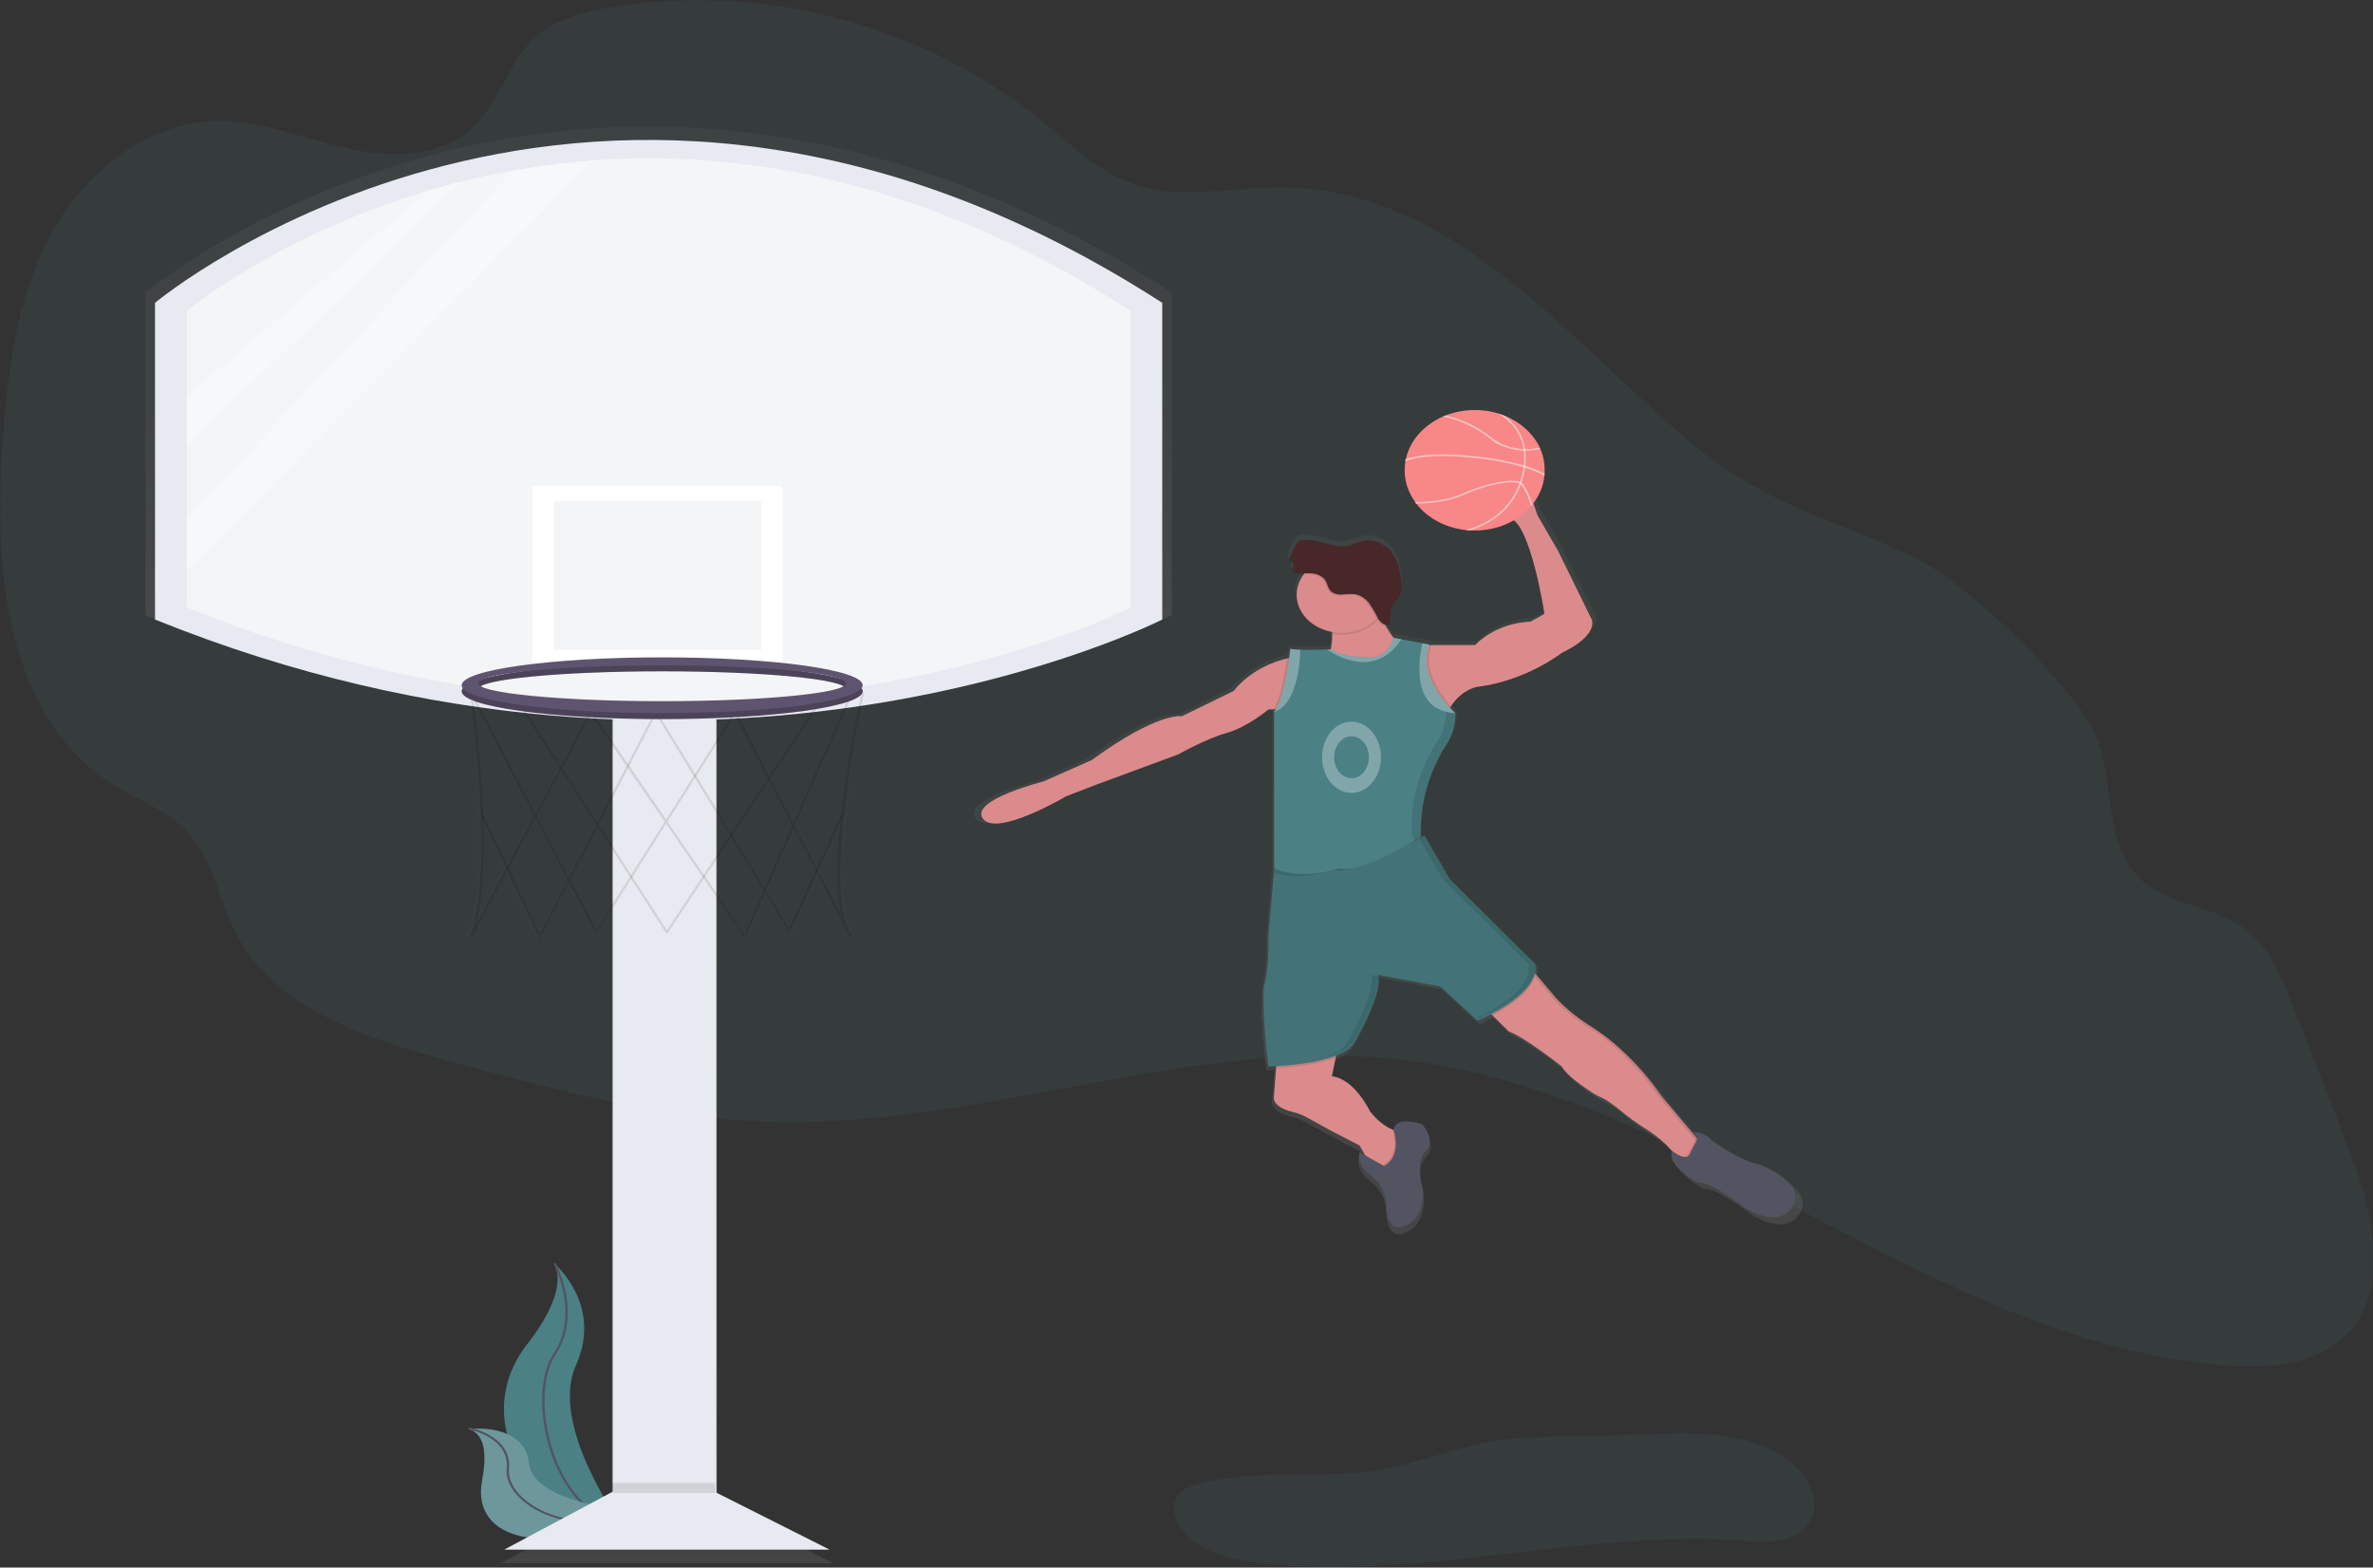<?xml version="1.0" encoding="UTF-8"?>
<svg xmlns="http://www.w3.org/2000/svg" xmlns:xlink="http://www.w3.org/1999/xlink" width="1099px" height="726px" viewBox="0 0 1099 726" version="1.1">
<rect x="0" y="0" width="1099" height="726" fill="#333333" stroke="none"/>
<defs>
<filter id="alpha" filterUnits="objectBoundingBox" x="0%" y="0%" width="100%" height="100%">
  <feColorMatrix type="matrix" in="SourceGraphic" values="0 0 0 0 1 0 0 0 0 1 0 0 0 0 1 0 0 0 1 0"/>
</filter>
<mask id="mask0">
  <g filter="url(#alpha)">
<rect x="0" y="0" width="1099" height="726" style="fill:rgb(0%,0%,0%);fill-opacity:0.2;stroke:none;"/>
  </g>
</mask>
<clipPath id="clip1">
  <rect x="0" y="0" width="1099" height="726"/>
</clipPath>
<g id="surface5" clip-path="url(#clip1)">
<path style=" stroke:none;fill-rule:nonzero;fill:rgb(96.078%,96.078%,96.078%);fill-opacity:1;" d="M 217.156 661.906 C 217.156 661.906 242.688 658.473 245.012 677.789 C 247.34 697.109 294.109 699.793 294.109 699.793 L 293.234 700.281 C 254.617 721.691 217.703 713.914 223.316 685.52 C 225.285 674.93 225.164 664.312 217.156 661.906 Z M 217.156 661.906 "/>
</g>
<mask id="mask1">
  <g filter="url(#alpha)">
<rect x="0" y="0" width="1099" height="726" style="fill:rgb(0%,0%,0%);fill-opacity:0.102;stroke:none;"/>
  </g>
</mask>
<clipPath id="clip2">
  <rect x="0" y="0" width="1099" height="726"/>
</clipPath>
<g id="surface8" clip-path="url(#clip2)">
<path style=" stroke:none;fill-rule:nonzero;fill:rgb(29.412%,50.196%,52.157%);fill-opacity:1;" d="M 968.223 335.852 C 980.723 357.52 972.77 388.609 990.465 406.32 C 1003.445 419.309 1024.988 419.234 1039.703 430.195 C 1051.152 438.746 1056.852 452.738 1062.043 466.023 L 1087.258 530.598 C 1098.738 560.008 1108.547 597.867 1085.422 619.426 C 1071.559 632.34 1050.617 633.805 1031.684 632.434 C 894.656 622.477 784.441 505.781 647.887 490.719 C 551.367 480.062 456.008 521.98 358.934 519.668 C 307.59 518.441 257.457 504.906 207.914 491.402 C 169.809 481.043 127.52 467.418 109.355 432.492 C 101.238 416.883 98.715 398.027 86.652 385.195 C 77.41 375.352 64.051 370.695 52.57 363.562 C 2.555 332.465 -3.18 262.91 1.18 204.34 C 3.594 171.852 7.68 138.586 22.898 109.75 C 38.117 80.91 66.75 57.066 99.434 56.125 C 120.102 55.523 139.855 63.844 159.965 68.496 C 180.078 73.145 203.664 73.281 218.762 59.27 C 231.152 47.766 235.039 29.289 247.43 17.758 C 257.074 8.801 270.531 5.324 283.543 3.191 C 353.516 -8.266 428.055 11.625 482.926 56.383 C 496.266 67.258 508.969 79.805 525.27 85.387 C 546.977 92.812 570.703 86.52 593.656 86.676 C 674.629 87.23 729.547 161.234 786.617 207.883 C 819.98 235.16 852.25 241.039 888.453 259.211 C 910.859 270.465 954.711 312.43 968.223 335.852 Z M 968.223 335.852 "/>
</g>
<linearGradient id="linear0" gradientUnits="userSpaceOnUse" x1="281.77" y1="766.42" x2="281.77" y2="356.78" gradientTransform="matrix(1.092,0,0,0.922,0,0)">
<stop offset="0" style="stop-color:rgb(50.196%,50.196%,50.196%);stop-opacity:0.251;"/>
<stop offset="0.54" style="stop-color:rgb(50.196%,50.196%,50.196%);stop-opacity:0.122;"/>
<stop offset="1" style="stop-color:rgb(50.196%,50.196%,50.196%);stop-opacity:0.102;"/>
</linearGradient>
<linearGradient id="linear1" gradientUnits="userSpaceOnUse" x1="282.79" y1="784.76" x2="282.79" y2="753.17" gradientTransform="matrix(1.092,0,0,0.922,0,0)">
<stop offset="0" style="stop-color:rgb(50.196%,50.196%,50.196%);stop-opacity:0.251;"/>
<stop offset="0.54" style="stop-color:rgb(50.196%,50.196%,50.196%);stop-opacity:0.122;"/>
<stop offset="1" style="stop-color:rgb(50.196%,50.196%,50.196%);stop-opacity:0.102;"/>
</linearGradient>
<linearGradient id="linear2" gradientUnits="userSpaceOnUse" x1="376" y1="417.12" x2="376" y2="120.14" gradientTransform="matrix(1.092,0,0,0.922,-105.727,-52.213)">
<stop offset="0" style="stop-color:rgb(50.196%,50.196%,50.196%);stop-opacity:0.251;"/>
<stop offset="0.54" style="stop-color:rgb(50.196%,50.196%,50.196%);stop-opacity:0.122;"/>
<stop offset="1" style="stop-color:rgb(50.196%,50.196%,50.196%);stop-opacity:0.102;"/>
</linearGradient>
<linearGradient id="linear3" gradientUnits="userSpaceOnUse" x1="376" y1="407.73" x2="376" y2="129.53" gradientTransform="matrix(1.092,0,0,0.922,-105.727,-52.213)">
<stop offset="0" style="stop-color:rgb(50.196%,50.196%,50.196%);stop-opacity:0.251;"/>
<stop offset="0.54" style="stop-color:rgb(50.196%,50.196%,50.196%);stop-opacity:0.122;"/>
<stop offset="1" style="stop-color:rgb(50.196%,50.196%,50.196%);stop-opacity:0.102;"/>
</linearGradient>
<linearGradient id="linear4" gradientUnits="userSpaceOnUse" x1="278.71" y1="332.33" x2="278.71" y2="240.62" gradientTransform="matrix(1.092,0,0,0.922,0,0)">
<stop offset="0" style="stop-color:rgb(50.196%,50.196%,50.196%);stop-opacity:0.251;"/>
<stop offset="0.54" style="stop-color:rgb(50.196%,50.196%,50.196%);stop-opacity:0.122;"/>
<stop offset="1" style="stop-color:rgb(50.196%,50.196%,50.196%);stop-opacity:0.102;"/>
</linearGradient>
<linearGradient id="linear5" gradientUnits="userSpaceOnUse" x1="278.71" y1="324.54" x2="278.71" y2="248.4" gradientTransform="matrix(1.092,0,0,0.922,0,0)">
<stop offset="0" style="stop-color:rgb(50.196%,50.196%,50.196%);stop-opacity:0.251;"/>
<stop offset="0.54" style="stop-color:rgb(50.196%,50.196%,50.196%);stop-opacity:0.122;"/>
<stop offset="1" style="stop-color:rgb(50.196%,50.196%,50.196%);stop-opacity:0.102;"/>
</linearGradient>
<mask id="mask2">
  <g filter="url(#alpha)">
<rect x="0" y="0" width="1099" height="726" style="fill:rgb(0%,0%,0%);fill-opacity:0.102;stroke:none;"/>
  </g>
</mask>
<linearGradient id="linear6" gradientUnits="userSpaceOnUse" x1="379.43" y1="528.7" x2="379.43" y2="399.85" gradientTransform="matrix(1.092,0,0,0.922,-105.727,-52.213)">
<stop offset="0" style="stop-color:rgb(50.196%,50.196%,50.196%);stop-opacity:0.251;"/>
<stop offset="0.54" style="stop-color:rgb(50.196%,50.196%,50.196%);stop-opacity:0.122;"/>
<stop offset="1" style="stop-color:rgb(50.196%,50.196%,50.196%);stop-opacity:0.102;"/>
</linearGradient>
<clipPath id="clip3">
  <rect x="0" y="0" width="1099" height="726"/>
</clipPath>
<g id="surface11" clip-path="url(#clip3)">
<path style=" stroke:none;fill-rule:nonzero;fill:url(#linear6);" d="M 345.77 435.508 L 308.551 381.359 L 275.535 433.605 L 246.895 378.848 L 217.09 434.605 L 216.055 434.254 C 228.07 404.621 216.152 320.629 216.055 319.781 L 215.594 316.637 L 246.926 376.531 L 273.047 327.641 L 308.582 379.363 L 341.082 327.852 L 368.613 380.906 L 395.336 320.234 L 402.02 319.109 L 401.867 319.789 C 401.672 320.656 383.414 401.891 393.793 429.438 L 396.262 434.199 L 395.281 434.633 C 394.211 433.094 393.359 431.457 392.746 429.75 L 368.711 383.414 Z M 309.16 380.352 L 345.539 433.312 L 368.055 382.195 L 340.984 330.031 Z M 247.461 377.668 L 275.535 431.457 L 307.852 380.371 L 273.102 329.699 Z M 217.508 322.723 C 219.406 337.188 226.801 398.895 218.98 428.672 L 246.293 377.668 Z M 369.27 382.18 L 391.195 424.43 C 384.531 394.355 398.84 328.387 400.633 320.324 L 396.188 321.074 Z M 369.27 382.18 "/>
</g>
<mask id="mask3">
  <g filter="url(#alpha)">
<rect x="0" y="0" width="1099" height="726" style="fill:rgb(0%,0%,0%);fill-opacity:0.102;stroke:none;"/>
  </g>
</mask>
<linearGradient id="linear7" gradientUnits="userSpaceOnUse" x1="372.98" y1="528.83" x2="372.98" y2="406.67" gradientTransform="matrix(1.092,0,0,0.922,-105.727,-52.213)">
<stop offset="0" style="stop-color:rgb(50.196%,50.196%,50.196%);stop-opacity:0.251;"/>
<stop offset="0.54" style="stop-color:rgb(50.196%,50.196%,50.196%);stop-opacity:0.122;"/>
<stop offset="1" style="stop-color:rgb(50.196%,50.196%,50.196%);stop-opacity:0.102;"/>
</linearGradient>
<clipPath id="clip4">
  <rect x="0" y="0" width="1099" height="726"/>
</clipPath>
<g id="surface14" clip-path="url(#clip4)">
<path style=" stroke:none;fill-rule:nonzero;fill:url(#linear7);" d="M 248.793 435.629 L 221.176 377.242 L 222.215 376.895 L 248.848 433.164 L 275.535 381.734 L 239.957 326.535 L 240.93 326.082 L 276.094 380.648 L 302.762 329.281 L 303.09 329.281 L 382.27 322.965 L 308.922 433.508 L 276.227 382.77 Z M 276.793 381.691 L 308.934 431.559 L 380.281 324.043 L 303.547 330.168 Z M 276.793 381.691 "/>
</g>
<mask id="mask4">
  <g filter="url(#alpha)">
<rect x="0" y="0" width="1099" height="726" style="fill:rgb(0%,0%,0%);fill-opacity:0.102;stroke:none;"/>
  </g>
</mask>
<linearGradient id="linear8" gradientUnits="userSpaceOnUse" x1="317.13" y1="469.09" x2="317.13" y2="351.45" gradientTransform="matrix(1.092,0,0,0.922,0,0)">
<stop offset="0" style="stop-color:rgb(50.196%,50.196%,50.196%);stop-opacity:0.251;"/>
<stop offset="0.54" style="stop-color:rgb(50.196%,50.196%,50.196%);stop-opacity:0.122;"/>
<stop offset="1" style="stop-color:rgb(50.196%,50.196%,50.196%);stop-opacity:0.102;"/>
</linearGradient>
<clipPath id="clip5">
  <rect x="0" y="0" width="1099" height="726"/>
</clipPath>
<g id="surface17" clip-path="url(#clip5)">
<path style=" stroke:none;fill-rule:nonzero;fill:url(#linear8);" d="M 366.887 432.73 L 366.32 431.809 L 300.641 324.645 L 301.637 324.211 L 366.746 430.441 L 391.215 376.902 L 392.254 377.242 Z M 366.887 432.73 "/>
</g>
<linearGradient id="linear9" gradientUnits="userSpaceOnUse" x1="377.53" y1="416.44" x2="377.53" y2="387.91" gradientTransform="matrix(1.092,0,0,0.922,-105.727,-52.213)">
<stop offset="0" style="stop-color:rgb(50.196%,50.196%,50.196%);stop-opacity:0.251;"/>
<stop offset="0.54" style="stop-color:rgb(50.196%,50.196%,50.196%);stop-opacity:0.122;"/>
<stop offset="1" style="stop-color:rgb(50.196%,50.196%,50.196%);stop-opacity:0.102;"/>
</linearGradient>
<mask id="mask5">
  <g filter="url(#alpha)">
<rect x="0" y="0" width="1099" height="726" style="fill:rgb(0%,0%,0%);fill-opacity:0.2;stroke:none;"/>
  </g>
</mask>
<linearGradient id="linear10" gradientUnits="userSpaceOnUse" x1="377.53" y1="416.44" x2="377.53" y2="387.91" gradientTransform="matrix(1.092,0,0,0.922,-105.727,-52.213)">
<stop offset="0" style="stop-color:rgb(50.196%,50.196%,50.196%);stop-opacity:0.251;"/>
<stop offset="0.54" style="stop-color:rgb(50.196%,50.196%,50.196%);stop-opacity:0.122;"/>
<stop offset="1" style="stop-color:rgb(50.196%,50.196%,50.196%);stop-opacity:0.102;"/>
</linearGradient>
<clipPath id="clip6">
  <rect x="0" y="0" width="1099" height="726"/>
</clipPath>
<g id="surface20" clip-path="url(#clip6)">
<path style=" stroke:none;fill-rule:nonzero;fill:url(#linear10);" d="M 306.703 305.629 C 254.441 305.629 212.086 311.523 212.086 318.793 C 212.086 326.062 254.453 331.957 306.703 331.957 C 358.957 331.957 401.32 326.062 401.32 318.793 C 401.32 311.523 358.957 305.629 306.703 305.629 Z M 306.703 326.312 C 258.746 326.312 219.875 322.52 219.875 317.852 C 219.875 313.184 258.746 309.402 306.703 309.402 C 354.664 309.402 393.52 313.176 393.52 317.852 C 393.52 322.531 354.652 326.312 306.703 326.312 Z M 306.703 326.312 "/>
</g>
<linearGradient id="linear11" gradientUnits="userSpaceOnUse" x1="377.53" y1="413.39" x2="377.53" y2="384.86" gradientTransform="matrix(1.092,0,0,0.922,-105.727,-52.213)">
<stop offset="0" style="stop-color:rgb(50.196%,50.196%,50.196%);stop-opacity:0.251;"/>
<stop offset="0.54" style="stop-color:rgb(50.196%,50.196%,50.196%);stop-opacity:0.122;"/>
<stop offset="1" style="stop-color:rgb(50.196%,50.196%,50.196%);stop-opacity:0.102;"/>
</linearGradient>
<mask id="mask6">
  <g filter="url(#alpha)">
<rect x="0" y="0" width="1099" height="726" style="fill:rgb(0%,0%,0%);fill-opacity:0.102;stroke:none;"/>
  </g>
</mask>
<clipPath id="clip7">
  <rect x="0" y="0" width="1099" height="726"/>
</clipPath>
<g id="surface23" clip-path="url(#clip7)">
<path style=" stroke:none;fill-rule:nonzero;fill:rgb(0%,0%,0%);fill-opacity:1;" d="M 345.016 434.688 L 308.484 381.516 L 276.027 432.812 L 247.918 379.078 L 218.73 433.801 L 217.715 433.461 C 229.555 404.375 217.812 321.949 217.715 321.117 L 217.266 318.027 L 248.02 376.809 L 273.656 328.84 L 308.527 379.578 L 340.504 329.023 L 367.52 381.09 L 393.738 321.543 L 400.293 320.438 L 400.141 321.109 C 399.945 321.969 382.027 401.68 392.219 428.719 L 394.645 433.387 L 393.672 433.809 C 392.625 432.301 391.789 430.695 391.184 429.023 L 367.586 383.543 Z M 309.098 380.555 L 344.797 432.527 L 366.887 382.371 L 340.328 331.176 Z M 248.531 377.953 L 276.125 430.719 L 307.809 380.582 L 273.668 330.879 Z M 219.133 324.035 C 221 338.223 228.254 398.754 220.574 428.008 L 247.328 377.953 Z M 368.066 382.344 L 389.578 423.793 C 383.023 394.273 397.07 329.543 398.84 321.637 L 394.473 322.375 Z M 368.066 382.344 "/>
</g>
<mask id="mask7">
  <g filter="url(#alpha)">
<rect x="0" y="0" width="1099" height="726" style="fill:rgb(0%,0%,0%);fill-opacity:0.102;stroke:none;"/>
  </g>
</mask>
<clipPath id="clip8">
  <rect x="0" y="0" width="1099" height="726"/>
</clipPath>
<g id="surface26" clip-path="url(#clip8)">
<path style=" stroke:none;fill-rule:nonzero;fill:rgb(0%,0%,0%);fill-opacity:1;" d="M 249.844 434.809 L 222.738 377.512 L 223.754 377.168 L 249.898 432.418 L 276.117 381.922 L 241.156 327.75 L 242.117 327.309 L 276.629 380.812 L 302.848 330.41 L 303.164 330.41 L 380.871 324.211 L 308.844 432.723 L 276.762 382.906 Z M 277.316 381.875 L 308.855 430.812 L 378.883 325.297 L 303.578 331.305 Z M 277.316 381.875 "/>
</g>
<mask id="mask8">
  <g filter="url(#alpha)">
<rect x="0" y="0" width="1099" height="726" style="fill:rgb(0%,0%,0%);fill-opacity:0.102;stroke:none;"/>
  </g>
</mask>
<clipPath id="clip9">
  <rect x="0" y="0" width="1099" height="726"/>
</clipPath>
<g id="surface29" clip-path="url(#clip9)">
<path style=" stroke:none;fill-rule:nonzero;fill:rgb(0%,0%,0%);fill-opacity:1;" d="M 365.738 431.965 L 365.172 431.051 L 300.719 325.887 L 301.691 325.465 L 365.586 429.715 L 389.609 377.168 L 390.625 377.5 Z M 365.738 431.965 "/>
</g>
<mask id="mask9">
  <g filter="url(#alpha)">
<rect x="0" y="0" width="1099" height="726" style="fill:rgb(0%,0%,0%);fill-opacity:0.2;stroke:none;"/>
  </g>
</mask>
<clipPath id="clip10">
  <rect x="0" y="0" width="1099" height="726"/>
</clipPath>
<g id="surface32" clip-path="url(#clip10)">
<path style=" stroke:none;fill-rule:nonzero;fill:rgb(0%,0%,0%);fill-opacity:1;" d="M 306.672 307.227 C 255.391 307.227 213.812 313.012 213.812 320.141 C 213.812 327.273 255.391 333.055 306.672 333.055 C 357.949 333.055 399.527 327.273 399.527 320.141 C 399.527 313.012 357.949 307.227 306.672 307.227 Z M 306.672 327.52 C 259.609 327.52 221.461 323.832 221.461 319.219 C 221.461 314.605 259.609 310.918 306.672 310.918 C 353.734 310.918 391.883 314.605 391.883 319.219 C 391.883 323.832 353.734 327.52 306.672 327.52 Z M 306.672 327.52 "/>
</g>
<mask id="mask10">
  <g filter="url(#alpha)">
<rect x="0" y="0" width="1099" height="726" style="fill:rgb(0%,0%,0%);fill-opacity:0.102;stroke:none;"/>
  </g>
</mask>
<clipPath id="clip11">
  <rect x="0" y="0" width="1099" height="726"/>
</clipPath>
<g id="surface35" clip-path="url(#clip11)">
<path style=" stroke:none;fill-rule:nonzero;fill:rgb(29.412%,50.196%,52.157%);fill-opacity:1;" d="M 646.062 679.32 C 616.469 686.344 583.855 679.164 554.711 687.414 C 552.145 688.023 549.746 689.059 547.652 690.457 C 540.684 695.594 543.438 705.621 549.664 711.398 C 559.617 720.621 575.262 723.5 589.953 724.734 C 661.727 730.762 733.512 708.84 805.371 713.453 C 816.059 714.145 828.512 714.895 835.676 708.168 C 840.965 703.215 841.324 695.578 838.715 689.285 C 833.918 677.734 820.668 669.848 806.715 666.535 C 792.766 663.223 777.984 663.77 763.5 664.312 C 743.836 665.07 724.008 664.855 704.398 665.957 C 683.434 667.172 665.922 674.645 646.062 679.32 Z M 646.062 679.32 "/>
</g>
<linearGradient id="linear12" gradientUnits="userSpaceOnUse" x1="685.33" y1="676.36" x2="685.33" y2="279.53" gradientTransform="matrix(1.092,0,0,0.922,-105.727,-52.213)">
<stop offset="0" style="stop-color:rgb(50.196%,50.196%,50.196%);stop-opacity:0.251;"/>
<stop offset="0.54" style="stop-color:rgb(50.196%,50.196%,50.196%);stop-opacity:0.122;"/>
<stop offset="1" style="stop-color:rgb(50.196%,50.196%,50.196%);stop-opacity:0.102;"/>
</linearGradient>
<mask id="mask11">
  <g filter="url(#alpha)">
<rect x="0" y="0" width="1099" height="726" style="fill:rgb(0%,0%,0%);fill-opacity:0.102;stroke:none;"/>
  </g>
</mask>
<clipPath id="clip12">
  <rect x="0" y="0" width="1099" height="726"/>
</clipPath>
<g id="surface38" clip-path="url(#clip12)">
<path style=" stroke:none;fill-rule:nonzero;fill:rgb(0%,0%,0%);fill-opacity:1;" d="M 639.594 284.996 C 635.113 291.754 625.93 295.254 616.957 293.621 C 616.957 291.082 616.551 288.559 615.758 286.109 L 638.766 277.07 C 638.363 279.73 638.648 282.434 639.594 284.996 Z M 639.594 284.996 "/>
</g>
<mask id="mask12">
  <g filter="url(#alpha)">
<rect x="0" y="0" width="1099" height="726" style="fill:rgb(0%,0%,0%);fill-opacity:0.102;stroke:none;"/>
  </g>
</mask>
<clipPath id="clip13">
  <rect x="0" y="0" width="1099" height="726"/>
</clipPath>
<g id="surface41" clip-path="url(#clip13)">
<path style=" stroke:none;fill-rule:nonzero;fill:rgb(0%,0%,0%);fill-opacity:1;" d="M 608.043 266.121 C 610.062 266.469 611.84 267.461 613.016 268.887 C 614.391 270.734 614.359 273.262 616.293 274.699 C 617.75 275.609 619.574 276 621.371 275.789 C 623.148 275.57 624.945 275.516 626.734 275.633 C 629.633 276.027 632 277.836 633.605 279.902 C 635.066 282.043 636.367 284.262 637.496 286.543 C 637.957 287.449 638.617 288.273 639.441 288.969 C 640.285 289.672 641.473 289.996 642.641 289.836 C 644.137 287.07 642.848 283.711 644.281 280.953 C 645.055 279.785 645.91 278.656 646.848 277.578 C 649.031 274.449 648.738 270.539 648.094 266.949 C 647.406 263.086 646.355 259.145 643.723 255.938 C 641.09 252.727 636.559 250.402 631.969 250.871 C 628.32 251.277 625.117 253.391 621.449 253.574 C 618.859 253.703 616.359 252.844 613.891 252.172 C 611.234 251.449 608.512 250.926 605.75 250.605 C 603.914 250.391 601.762 250.355 600.527 251.527 C 600.039 252.035 599.668 252.617 599.438 253.242 L 597.066 258.777 C 596.816 259.16 596.816 259.621 597.066 260.004 C 597.285 260.227 597.656 260.289 597.938 260.457 C 599.816 261.48 597.293 264.008 598.848 265.254 C 600.398 266.5 605.871 265.688 608.043 266.121 Z M 608.043 266.121 "/>
</g>
<mask id="mask13">
  <g filter="url(#alpha)">
<rect x="0" y="0" width="1099" height="726" style="fill:rgb(0%,0%,0%);fill-opacity:0.102;stroke:none;"/>
  </g>
</mask>
<clipPath id="clip14">
  <rect x="0" y="0" width="1099" height="726"/>
</clipPath>
<g id="surface44" clip-path="url(#clip14)">
<path style=" stroke:none;fill-rule:nonzero;fill:rgb(0%,0%,0%);fill-opacity:1;" d="M 671.965 327.125 C 670.172 329.992 668.902 333.07 668.195 336.258 L 643.504 300.934 C 644.094 300.246 644.609 299.516 645.047 298.75 C 645.676 297.668 646.176 296.531 646.531 295.363 L 650.102 296.047 L 659.77 297.891 L 663.125 298.527 C 663.125 298.602 663.059 298.676 663.039 298.75 C 658.535 309.91 667.023 321.598 671.965 327.125 Z M 671.965 327.125 "/>
</g>
<mask id="mask14">
  <g filter="url(#alpha)">
<rect x="0" y="0" width="1099" height="726" style="fill:rgb(0%,0%,0%);fill-opacity:0.102;stroke:none;"/>
  </g>
</mask>
<clipPath id="clip15">
  <rect x="0" y="0" width="1099" height="726"/>
</clipPath>
<g id="surface47" clip-path="url(#clip15)">
<path style=" stroke:none;fill-rule:nonzero;fill:rgb(0%,0%,0%);fill-opacity:1;" d="M 600.242 304.184 L 597.031 328.168 L 589.812 328.508 C 592.883 323.895 594.969 311.684 595.918 305.051 C 597.332 304.672 598.777 304.383 600.242 304.184 Z M 600.242 304.184 "/>
</g>
<mask id="mask15">
  <g filter="url(#alpha)">
<rect x="0" y="0" width="1099" height="726" style="fill:rgb(0%,0%,0%);fill-opacity:0.302;stroke:none;"/>
  </g>
</mask>
<clipPath id="clip16">
  <rect x="0" y="0" width="1099" height="726"/>
</clipPath>
<g id="surface50" clip-path="url(#clip16)">
<path style=" stroke:none;fill-rule:nonzero;fill:rgb(100%,100%,100%);fill-opacity:1;" d="M 602.176 300.945 C 602.176 306.93 600.484 326.773 590.086 329.645 L 590.086 329.484 C 590.195 329.375 590.305 329.254 590.402 329.125 C 595.023 323.59 597.578 300.527 597.578 300.527 C 599.102 300.738 600.637 300.879 602.176 300.945 Z M 602.176 300.945 "/>
</g>
<mask id="mask16">
  <g filter="url(#alpha)">
<rect x="0" y="0" width="1099" height="726" style="fill:rgb(0%,0%,0%);fill-opacity:0.302;stroke:none;"/>
  </g>
</mask>
<clipPath id="clip17">
  <rect x="0" y="0" width="1099" height="726"/>
</clipPath>
<g id="surface53" clip-path="url(#clip17)">
<path style=" stroke:none;fill-rule:nonzero;fill:rgb(100%,100%,100%);fill-opacity:1;" d="M 673.875 330.195 C 654.297 329.348 656.613 307.723 658.691 297.91 L 662.043 298.547 C 656.023 312.938 671.863 328.332 673.875 330.195 Z M 673.875 330.195 "/>
</g>
<mask id="mask17">
  <g filter="url(#alpha)">
<rect x="0" y="0" width="1099" height="726" style="fill:rgb(0%,0%,0%);fill-opacity:0.102;stroke:none;"/>
  </g>
</mask>
<clipPath id="clip18">
  <rect x="0" y="0" width="1099" height="726"/>
</clipPath>
<g id="surface56" clip-path="url(#clip18)">
<path style=" stroke:none;fill-rule:nonzero;fill:rgb(0%,0%,0%);fill-opacity:1;" d="M 674.082 330.844 C 674.07 330.746 673.988 330.668 673.875 330.648 C 669.504 329.727 674.355 331.062 669.504 329.727 C 669.32 329.672 669.766 329.051 669.766 329.051 C 669.914 334.012 668.512 338.918 665.703 343.277 C 657.676 355.766 653.543 369.77 653.688 383.977 L 653.688 385.969 C 653.688 385.969 659.574 399.52 653.688 399.52 C 647.797 399.52 648.332 406.301 640.852 407.656 C 633.988 408.902 611.43 416.957 601.523 415.176 C 602.133 415.555 602.758 415.914 603.402 416.238 C 611.43 420.305 637.648 410.812 645.133 409.457 C 652.617 408.102 652.09 401.32 657.969 401.32 C 663.848 401.32 657.969 387.77 657.969 387.77 L 657.969 385.766 C 657.824 371.559 661.957 357.555 669.984 345.066 C 672.809 340.711 674.219 335.805 674.082 330.844 Z M 674.082 330.844 "/>
<path style=" stroke:none;fill-rule:nonzero;fill:rgb(0%,0%,0%);fill-opacity:1;" d="M 617.582 301.672 C 617.328 301.523 617.066 301.367 616.828 301.211 L 616.258 301.211 C 616.695 301.395 617.145 301.535 617.582 301.672 Z M 617.582 301.672 "/>
</g>
<mask id="mask18">
  <g filter="url(#alpha)">
<rect x="0" y="0" width="1099" height="726" style="fill:rgb(0%,0%,0%);fill-opacity:0.102;stroke:none;"/>
  </g>
</mask>
<clipPath id="clip19">
  <rect x="0" y="0" width="1099" height="726"/>
</clipPath>
<g id="surface59" clip-path="url(#clip19)">
<path style=" stroke:none;fill-rule:nonzero;fill:rgb(0%,0%,0%);fill-opacity:1;" d="M 783.219 524.012 L 782.965 523.891 L 783.121 523.891 Z M 783.219 524.012 "/>
</g>
<mask id="mask19">
  <g filter="url(#alpha)">
<rect x="0" y="0" width="1099" height="726" style="fill:rgb(0%,0%,0%);fill-opacity:0.102;stroke:none;"/>
  </g>
</mask>
<clipPath id="clip20">
  <rect x="0" y="0" width="1099" height="726"/>
</clipPath>
<g id="surface62" clip-path="url(#clip20)">
<path style=" stroke:none;fill-rule:nonzero;fill:rgb(0%,0%,0%);fill-opacity:1;" d="M 786.441 527.832 L 780.027 540.027 C 778.195 537.484 776.191 535.035 774.02 532.691 C 775.004 533.484 780.496 537.711 782.258 533.855 C 782.93 532.281 783.707 530.742 784.582 529.242 C 785.125 528.441 785.402 527.535 785.379 526.613 Z M 786.441 527.832 "/>
</g>
<mask id="mask20">
  <g filter="url(#alpha)">
<rect x="0" y="0" width="1099" height="726" style="fill:rgb(0%,0%,0%);fill-opacity:0.102;stroke:none;"/>
  </g>
</mask>
<clipPath id="clip21">
  <rect x="0" y="0" width="1099" height="726"/>
</clipPath>
<g id="surface65" clip-path="url(#clip21)">
<path style=" stroke:none;fill-rule:nonzero;fill:rgb(0%,0%,0%);fill-opacity:1;" d="M 785.918 527.027 L 783.73 524.453 L 783.633 524.324 L 769.836 507.949 C 764.516 500.199 758.203 492.961 751.012 486.375 C 746.457 482.16 741.406 478.348 735.938 475 C 730.445 471.43 725.477 467.324 721.133 462.766 L 711.562 451.469 L 705.109 443.836 L 704.168 444.633 L 709.949 451.469 L 719.551 462.812 C 723.898 467.359 728.871 471.453 734.363 475.008 C 739.832 478.359 744.883 482.168 749.438 486.383 C 756.621 492.969 762.922 500.203 768.23 507.949 L 782.051 524.344 L 782.148 524.473 L 784.332 527.047 L 785.426 528.301 L 779.68 539.223 C 780.277 540.027 780.617 540.496 780.617 540.496 L 787.043 528.301 Z M 785.918 527.027 "/>
</g>
<mask id="mask21">
  <g filter="url(#alpha)">
<rect x="0" y="0" width="1099" height="726" style="fill:rgb(0%,0%,0%);fill-opacity:0.102;stroke:none;"/>
  </g>
</mask>
<clipPath id="clip22">
  <rect x="0" y="0" width="1099" height="726"/>
</clipPath>
<g id="surface68" clip-path="url(#clip22)">
<path style=" stroke:none;fill-rule:nonzero;fill:rgb(0%,0%,0%);fill-opacity:1;" d="M 650.539 529.188 L 641.977 546.355 L 635.027 540.027 L 632.164 534.953 L 640.379 539.566 C 648.453 535.305 645.34 524.406 644.969 523.191 C 645.551 523.438 646.168 523.629 646.805 523.754 Z M 650.539 529.188 "/>
</g>
<mask id="mask22">
  <g filter="url(#alpha)">
<rect x="0" y="0" width="1099" height="726" style="fill:rgb(0%,0%,0%);fill-opacity:0.102;stroke:none;"/>
  </g>
</mask>
<clipPath id="clip23">
  <rect x="0" y="0" width="1099" height="726"/>
</clipPath>
<g id="surface71" clip-path="url(#clip23)">
<path style=" stroke:none;fill-rule:nonzero;fill:rgb(0%,0%,0%);fill-opacity:1;" d="M 658.035 400.879 C 652.145 400.879 652.68 407.656 645.199 409.016 C 637.715 410.371 611.484 419.852 603.469 415.793 C 595.449 411.734 590.094 403.148 590.094 403.148 L 590.094 402.223 C 603.469 408.102 620.062 402.223 620.062 402.223 C 631.883 404.145 652.211 391.055 658.047 387.078 L 658.047 387.309 C 658.047 387.309 663.91 400.879 658.035 400.879 Z M 658.035 400.879 "/>
</g>
<mask id="mask23">
  <g filter="url(#alpha)">
<rect x="0" y="0" width="1099" height="726" style="fill:rgb(0%,0%,0%);fill-opacity:0.102;stroke:none;"/>
  </g>
</mask>
<clipPath id="clip24">
  <rect x="0" y="0" width="1099" height="726"/>
</clipPath>
<g id="surface74" clip-path="url(#clip24)">
<path style=" stroke:none;fill-rule:nonzero;fill:rgb(0%,0%,0%);fill-opacity:1;" d="M 591.68 485.812 L 620.082 483.098 L 618.664 489.879 C 609.867 493.328 597.207 494.391 591.066 494.715 Z M 591.68 485.812 "/>
</g>
<mask id="mask24">
  <g filter="url(#alpha)">
<rect x="0" y="0" width="1099" height="726" style="fill:rgb(0%,0%,0%);fill-opacity:0.102;stroke:none;"/>
  </g>
</mask>
<clipPath id="clip25">
  <rect x="0" y="0" width="1099" height="726"/>
</clipPath>
<g id="surface77" clip-path="url(#clip25)">
<path style=" stroke:none;fill-rule:nonzero;fill:rgb(0%,0%,0%);fill-opacity:1;" d="M 711.027 450.969 C 709.684 459.27 698.695 466.402 691.223 470.34 L 682.637 461.883 L 704.574 443.359 Z M 711.027 450.969 "/>
</g>
<mask id="mask25">
  <g filter="url(#alpha)">
<rect x="0" y="0" width="1099" height="726" style="fill:rgb(0%,0%,0%);fill-opacity:0.102;stroke:none;"/>
  </g>
</mask>
<clipPath id="clip26">
  <rect x="0" y="0" width="1099" height="726"/>
</clipPath>
<g id="surface80" clip-path="url(#clip26)">
<path style=" stroke:none;fill-rule:nonzero;fill:rgb(0%,0%,0%);fill-opacity:1;" d="M 684.254 472.684 L 667.133 456.871 L 638.227 451.469 C 638.293 451.668 638.348 451.883 638.402 452.102 C 638.492 452.535 638.543 452.973 638.555 453.414 C 639.004 462.812 627 483.098 627 483.098 C 620.574 493.496 587.406 493.938 587.406 493.938 C 587.406 493.938 583.605 462.777 585.793 455.094 C 587.977 447.406 587.398 433.875 587.398 433.875 L 589.977 404.289 L 590.074 403.156 C 593.809 404.746 597.91 405.625 602.09 405.738 C 608.012 405.883 613.91 405.074 619.473 403.352 L 620.039 403.156 C 620.352 403.207 620.672 403.246 621 403.277 C 632.492 404.348 650.922 392.777 657.336 388.469 C 658.789 387.492 659.629 386.891 659.629 386.891 L 671.406 407.188 L 710.996 446.496 C 711.082 446.945 711.133 447.402 711.148 447.859 C 711.836 461.695 684.254 472.684 684.254 472.684 Z M 684.254 472.684 "/>
</g>
<mask id="mask26">
  <g filter="url(#alpha)">
<rect x="0" y="0" width="1099" height="726" style="fill:rgb(0%,0%,0%);fill-opacity:0.302;stroke:none;"/>
  </g>
</mask>
<clipPath id="clip27">
  <rect x="0" y="0" width="1099" height="726"/>
</clipPath>
<g id="surface83" clip-path="url(#clip27)">
<path style=" stroke:none;fill-rule:nonzero;fill:rgb(100%,100%,100%);fill-opacity:1;" d="M 649.023 296.055 C 637.102 314.238 619.527 304.172 614.652 300.832 L 616.293 300.75 C 620.914 303.805 627.215 304.246 630.34 304.246 C 631.438 304.25 632.531 304.316 633.617 304.449 C 642.652 305.52 645.406 295.383 645.406 295.383 Z M 649.023 296.055 "/>
</g>
<mask id="mask27">
  <g filter="url(#alpha)">
<rect x="0" y="0" width="1099" height="726" style="fill:rgb(0%,0%,0%);fill-opacity:0.102;stroke:none;"/>
  </g>
</mask>
<clipPath id="clip28">
  <rect x="0" y="0" width="1099" height="726"/>
</clipPath>
<g id="surface86" clip-path="url(#clip28)">
<path style=" stroke:none;fill-rule:nonzero;fill:rgb(0%,0%,0%);fill-opacity:1;" d="M 616.523 403.238 C 610.93 404.613 599.676 406.449 590.086 402.234 L 589.91 404.254 C 601.543 407.824 614.414 403.93 616.523 403.238 Z M 616.523 403.238 "/>
</g>
<mask id="mask28">
  <g filter="url(#alpha)">
<rect x="0" y="0" width="1099" height="726" style="fill:rgb(0%,0%,0%);fill-opacity:0.102;stroke:none;"/>
  </g>
</mask>
<clipPath id="clip29">
  <rect x="0" y="0" width="1099" height="726"/>
</clipPath>
<g id="surface89" clip-path="url(#clip29)">
<path style=" stroke:none;fill-rule:nonzero;fill:rgb(0%,0%,0%);fill-opacity:1;" d="M 628.68 401.652 C 625.895 402.414 622.938 402.625 620.039 402.27 C 620.039 402.27 618.859 402.684 616.895 403.191 C 620.312 403.684 624.418 402.973 628.68 401.652 Z M 628.68 401.652 "/>
</g>
<mask id="mask29">
  <g filter="url(#alpha)">
<rect x="0" y="0" width="1099" height="726" style="fill:rgb(0%,0%,0%);fill-opacity:0.102;stroke:none;"/>
  </g>
</mask>
<clipPath id="clip30">
  <rect x="0" y="0" width="1099" height="726"/>
</clipPath>
<g id="surface92" clip-path="url(#clip30)">
<path style=" stroke:none;fill-rule:nonzero;fill:rgb(0%,0%,0%);fill-opacity:1;" d="M 711.16 447.867 C 710.648 461.273 684.254 471.809 684.254 471.809 L 683.883 471.465 C 691.191 468.082 709.957 458.184 707.797 446.504 L 668.195 407.188 L 657.336 388.434 C 658.789 387.457 659.629 386.855 659.629 386.855 L 671.406 407.152 L 710.996 446.457 C 711.086 446.926 711.141 447.395 711.16 447.867 Z M 711.16 447.867 "/>
</g>
<mask id="mask30">
  <g filter="url(#alpha)">
<rect x="0" y="0" width="1099" height="726" style="fill:rgb(0%,0%,0%);fill-opacity:0.102;stroke:none;"/>
  </g>
</mask>
<clipPath id="clip31">
  <rect x="0" y="0" width="1099" height="726"/>
</clipPath>
<g id="surface95" clip-path="url(#clip31)">
<path style=" stroke:none;fill-rule:nonzero;fill:rgb(0%,0%,0%);fill-opacity:1;" d="M 635.027 451.469 C 637.703 459.602 623.785 483.09 623.785 483.09 C 621.887 486.16 617.656 488.367 612.633 489.945 C 619.012 488.34 624.703 485.895 627 482.188 C 627 482.188 639.344 461.336 638.535 452.121 Z M 635.027 451.469 "/>
</g>
<mask id="mask31">
  <g filter="url(#alpha)">
<rect x="0" y="0" width="1099" height="726" style="fill:rgb(0%,0%,0%);fill-opacity:0.302;stroke:none;"/>
  </g>
</mask>
<clipPath id="clip32">
  <rect x="0" y="0" width="1099" height="726"/>
</clipPath>
<g id="surface98" clip-path="url(#clip32)">
<path style=" stroke:none;fill-rule:nonzero;fill:rgb(100%,100%,100%);fill-opacity:1;" d="M 625.926 334.227 C 618.391 334.227 612.281 341.609 612.281 350.723 C 612.281 359.836 618.391 367.215 625.926 367.215 C 633.465 367.215 639.57 359.836 639.57 350.723 C 639.57 341.609 633.465 334.227 625.926 334.227 Z M 625.926 360.434 C 621.492 360.434 617.887 356.09 617.887 350.723 C 617.887 345.352 621.48 341.008 625.926 341.008 C 630.375 341.008 633.969 345.352 633.969 350.723 C 633.969 356.09 630.363 360.434 625.926 360.434 Z M 625.926 360.434 "/>
</g>
<mask id="mask32">
  <g filter="url(#alpha)">
<rect x="0" y="0" width="1099" height="726" style="fill:rgb(0%,0%,0%);fill-opacity:0.502;stroke:none;"/>
  </g>
</mask>
<clipPath id="clip33">
  <rect x="0" y="0" width="1099" height="726"/>
</clipPath>
<g id="surface101" clip-path="url(#clip33)">
<path style=" stroke:none;fill-rule:nonzero;fill:rgb(100%,100%,100%);fill-opacity:1;" d="M 713.27 207.93 C 711.191 208.449 709.035 208.715 706.867 208.715 L 705.645 208.715 C 705.117 208.715 704.605 208.656 704.113 208.602 C 699.863 208.172 695.793 206.91 692.227 204.914 C 682.691 196.703 673.352 193.898 668.305 192.922 L 669.484 192.43 C 674.441 193.492 682.496 196.121 690.875 202.762 C 693.035 204.488 695.582 205.832 698.367 206.711 C 700.281 207.309 702.273 207.715 704.301 207.922 C 704.738 207.922 705.164 207.992 705.59 208.023 L 706.453 208.023 C 708.668 208.074 710.875 207.836 713.008 207.32 C 713.082 207.551 713.18 207.754 713.27 207.93 Z M 713.27 207.93 "/>
</g>
<mask id="mask33">
  <g filter="url(#alpha)">
<rect x="0" y="0" width="1099" height="726" style="fill:rgb(0%,0%,0%);fill-opacity:0.502;stroke:none;"/>
  </g>
</mask>
<clipPath id="clip34">
  <rect x="0" y="0" width="1099" height="726"/>
</clipPath>
<g id="surface104" clip-path="url(#clip34)">
<path style=" stroke:none;fill-rule:nonzero;fill:rgb(100%,100%,100%);fill-opacity:1;" d="M 715.301 219.414 C 715.301 219.699 715.301 219.984 715.223 220.262 C 712.43 218.754 709.441 217.516 706.32 216.574 L 705.5 216.324 C 698.055 214.211 690.367 212.777 682.559 212.043 C 664.207 210.07 655.051 211.914 650.691 213.668 L 650.867 212.746 C 655.586 210.992 664.883 209.395 682.668 211.305 C 690.469 212.043 698.156 213.461 705.609 215.539 L 706.43 215.789 C 709.535 216.723 712.508 217.938 715.301 219.414 Z M 715.301 219.414 "/>
</g>
<mask id="mask34">
  <g filter="url(#alpha)">
<rect x="0" y="0" width="1099" height="726" style="fill:rgb(0%,0%,0%);fill-opacity:0.502;stroke:none;"/>
  </g>
</mask>
<clipPath id="clip35">
  <rect x="0" y="0" width="1099" height="726"/>
</clipPath>
<g id="surface107" clip-path="url(#clip35)">
<path style=" stroke:none;fill-rule:nonzero;fill:rgb(100%,100%,100%);fill-opacity:1;" d="M 706.43 215.855 C 706.43 216.102 706.363 216.352 706.332 216.609 C 706.141 217.871 705.871 219.191 705.523 220.566 C 705.254 221.605 704.953 222.605 704.629 223.566 C 704.539 223.816 704.453 224.062 704.363 224.305 C 700.215 235.531 691.77 241.223 685.094 244.062 C 683.676 244.672 682.219 245.207 680.723 245.668 L 678.715 245.504 C 680.812 244.953 682.852 244.254 684.809 243.418 C 691.363 240.648 699.656 234.996 703.699 223.879 C 703.785 223.656 703.863 223.426 703.938 223.195 C 704.246 222.305 704.523 221.383 704.77 220.43 C 705.125 219.047 705.398 217.691 705.59 216.371 C 705.59 216.121 705.652 215.863 705.688 215.613 C 705.965 213.324 705.965 211.02 705.688 208.73 C 705.688 208.492 705.633 208.254 705.59 208.023 C 704.922 203.051 702.371 198.398 698.312 194.758 C 696.988 193.582 695.523 192.531 693.941 191.609 C 694.973 191.934 695.984 192.305 696.969 192.719 C 697.609 193.191 698.242 193.707 698.871 194.266 C 703.047 198.059 705.656 202.891 706.309 208.039 C 706.309 208.27 706.375 208.512 706.406 208.742 C 706.707 211.105 706.715 213.488 706.43 215.855 Z M 706.43 215.855 "/>
</g>
<mask id="mask35">
  <g filter="url(#alpha)">
<rect x="0" y="0" width="1099" height="726" style="fill:rgb(0%,0%,0%);fill-opacity:0.502;stroke:none;"/>
  </g>
</mask>
<clipPath id="clip36">
  <rect x="0" y="0" width="1099" height="726"/>
</clipPath>
<g id="surface110" clip-path="url(#clip36)">
<path style=" stroke:none;fill-rule:nonzero;fill:rgb(100%,100%,100%);fill-opacity:1;" d="M 709.73 233.527 C 709.52 233.797 709.305 234.055 709.086 234.312 C 708.168 230.953 706.695 227.723 704.715 224.711 C 704.609 224.559 704.48 224.422 704.332 224.305 C 704.113 224.137 703.867 223.996 703.602 223.887 C 699.395 222.125 686.832 225.078 677.492 229.34 C 670.301 232.625 660.898 233.207 655.75 233.242 L 655.258 232.586 L 655.258 232.543 C 660.176 232.543 669.832 232.043 677.109 228.723 C 685.848 224.754 698.848 221.344 703.852 223.188 C 704.117 223.285 704.371 223.406 704.605 223.547 C 704.949 223.754 705.238 224.02 705.457 224.32 C 707.352 227.219 708.785 230.316 709.73 233.527 Z M 709.73 233.527 "/>
</g>
<mask id="mask36">
  <g filter="url(#alpha)">
<rect x="0" y="0" width="1099" height="726" style="fill:rgb(0%,0%,0%);fill-opacity:0.102;stroke:none;"/>
  </g>
</mask>
<clipPath id="clip37">
  <rect x="0" y="0" width="1099" height="726"/>
</clipPath>
<g id="surface113" clip-path="url(#clip37)">
<path style=" stroke:none;fill-rule:nonzero;fill:rgb(0%,0%,0%);fill-opacity:1;" d="M 283.184 686.832 L 331.25 686.832 L 331.25 691.445 L 283.184 691.445 Z M 283.184 686.832 "/>
</g>
<mask id="mask37">
  <g filter="url(#alpha)">
<rect x="0" y="0" width="1099" height="726" style="fill:rgb(0%,0%,0%);fill-opacity:0.302;stroke:none;"/>
  </g>
</mask>
<clipPath id="clip38">
  <rect x="0" y="0" width="1099" height="726"/>
</clipPath>
<g id="surface116" clip-path="url(#clip38)">
<path style=" stroke:none;fill-rule:nonzero;fill:rgb(100%,100%,100%);fill-opacity:1;" d="M 198.695 88.164 L 86.543 183.613 L 86.543 206.215 L 213.812 84.039 Z M 198.695 88.164 "/>
</g>
<mask id="mask38">
  <g filter="url(#alpha)">
<rect x="0" y="0" width="1099" height="726" style="fill:rgb(0%,0%,0%);fill-opacity:0.302;stroke:none;"/>
  </g>
</mask>
<clipPath id="clip39">
  <rect x="0" y="0" width="1099" height="726"/>
</clipPath>
<g id="surface119" clip-path="url(#clip39)">
<path style=" stroke:none;fill-rule:nonzero;fill:rgb(100%,100%,100%);fill-opacity:1;" d="M 237.398 78.984 L 86.543 240.344 L 86.543 264.266 L 275.035 74.242 Z M 237.398 78.984 "/>
</g>
</defs>
<g id="surface1">
<path style=" stroke:none;fill-rule:nonzero;fill:rgb(29.412%,50.196%,52.157%);fill-opacity:1;" d="M 256.965 585.477 C 256.965 585.477 279.34 604.371 266.711 632.402 C 254.082 660.438 288.363 707.07 288.363 707.07 L 287.27 706.922 C 241.309 700.078 218.445 655.688 244.031 622.719 C 253.621 610.469 261.41 596.086 256.965 585.477 Z M 256.965 585.477 "/>
<path style="fill:none;stroke-width:1;stroke-linecap:butt;stroke-linejoin:miter;stroke:rgb(32.549%,32.941%,38.039%);stroke-opacity:1;stroke-miterlimit:10;" d="M 332 691.269 C 332 691.269 343.56 716.38 332 736.862 C 320.44 757.34 330.001 814.861 360.741 823.08 " transform="matrix(1.092,0,0,0.922,-105.727,-52.213)"/>
<path style=" stroke:none;fill-rule:nonzero;fill:rgb(29.412%,50.196%,52.157%);fill-opacity:1;" d="M 217.156 661.906 C 217.156 661.906 242.688 658.473 245.012 677.789 C 247.34 697.109 294.109 699.793 294.109 699.793 L 293.234 700.281 C 254.617 721.691 217.703 713.914 223.316 685.52 C 225.285 674.93 225.164 664.312 217.156 661.906 Z M 217.156 661.906 "/>
<use xlink:href="#surface5" mask="url(#mask0)"/>
<path style="fill:none;stroke-width:1;stroke-linecap:butt;stroke-linejoin:miter;stroke:rgb(32.549%,32.941%,38.039%);stroke-opacity:1;stroke-miterlimit:10;" d="M 295.56 774.121 C 295.56 774.121 313.699 778.118 312.208 794.599 C 310.721 811.079 339.151 830.871 366.001 815.199 " transform="matrix(1.092,0,0,0.922,-105.727,-52.213)"/>
<use xlink:href="#surface8" mask="url(#mask1)"/>
<path style=" stroke:none;fill-rule:nonzero;fill:url(#linear0);" d="M 283.324 329.125 L 332.312 329.125 L 332.312 707.016 L 283.324 707.016 Z M 283.324 329.125 "/>
<path style=" stroke:none;fill-rule:nonzero;fill:url(#linear1);" d="M 385.742 723.934 L 232.113 723.934 L 286.668 694.793 L 327.855 694.793 Z M 385.742 723.934 "/>
<path style=" stroke:none;fill-rule:nonzero;fill:url(#linear2);" d="M 67.359 135.484 C 67.359 135.484 274.445 -37.453 542.703 135.484 L 542.703 284.93 C 542.703 284.93 332.312 392.094 67.371 284.93 Z M 67.359 135.484 "/>
<path style=" stroke:none;fill-rule:nonzero;fill:url(#linear3);" d="M 82.391 139.285 C 82.391 139.285 276.355 -22.738 527.672 139.285 L 527.672 279.301 C 527.672 279.301 330.586 379.688 82.391 279.301 Z M 82.391 139.285 "/>
<path style=" stroke:none;fill-rule:nonzero;fill:url(#linear4);" d="M 245.473 221.969 L 363.469 221.969 L 363.469 306.57 L 245.473 306.57 Z M 245.473 221.969 "/>
<path style=" stroke:none;fill-rule:nonzero;fill:url(#linear5);" d="M 255.488 229.148 L 353.449 229.148 L 353.449 299.387 L 255.488 299.387 Z M 255.488 229.148 "/>
<use xlink:href="#surface11" mask="url(#mask2)"/>
<use xlink:href="#surface14" mask="url(#mask3)"/>
<use xlink:href="#surface17" mask="url(#mask4)"/>
<path style=" stroke:none;fill-rule:nonzero;fill:url(#linear9);" d="M 306.703 305.629 C 254.441 305.629 212.086 311.523 212.086 318.793 C 212.086 326.062 254.453 331.957 306.703 331.957 C 358.957 331.957 401.32 326.062 401.32 318.793 C 401.32 311.523 358.957 305.629 306.703 305.629 Z M 306.703 326.312 C 258.746 326.312 219.875 322.52 219.875 317.852 C 219.875 313.184 258.746 309.402 306.703 309.402 C 354.664 309.402 393.52 313.176 393.52 317.852 C 393.52 322.531 354.652 326.312 306.703 326.312 Z M 306.703 326.312 "/>
<use xlink:href="#surface20" mask="url(#mask5)"/>
<path style=" stroke:none;fill-rule:nonzero;fill:url(#linear11);" d="M 306.703 302.816 C 254.441 302.816 212.086 308.711 212.086 315.98 C 212.086 323.25 254.453 329.145 306.703 329.145 C 358.957 329.145 401.32 323.25 401.32 315.98 C 401.32 308.711 358.957 302.816 306.703 302.816 Z M 306.703 323.5 C 258.746 323.5 219.875 319.707 219.875 315.039 C 219.875 310.371 258.758 306.582 306.703 306.582 C 354.652 306.582 393.52 310.324 393.52 315.031 C 393.52 319.734 354.652 323.488 306.703 323.488 Z M 306.703 323.5 "/>
<path style=" stroke:none;fill-rule:nonzero;fill:rgb(90.98%,91.765%,94.51%);fill-opacity:1;" d="M 283.73 330.289 L 331.797 330.289 L 331.797 701.129 L 283.73 701.129 Z M 283.73 330.289 "/>
<path style=" stroke:none;fill-rule:nonzero;fill:rgb(90.98%,91.765%,94.51%);fill-opacity:1;" d="M 384.234 717.734 L 233.477 717.734 L 287.008 689.137 L 327.426 689.137 Z M 384.234 717.734 "/>
<path style=" stroke:none;fill-rule:nonzero;fill:rgb(90.98%,91.765%,94.51%);fill-opacity:1;" d="M 71.797 140.254 C 71.797 140.254 274.992 -29.484 538.27 140.254 L 538.27 286.93 C 538.27 286.93 331.797 392.094 71.797 286.93 Z M 71.797 140.254 "/>
<path style=" stroke:none;fill-rule:nonzero;fill:rgb(95.294%,96.078%,96.863%);fill-opacity:1;" d="M 86.543 143.992 C 86.543 143.992 276.891 -15.02 523.523 143.992 L 523.523 281.387 C 523.523 281.387 330.16 379.898 86.543 281.387 Z M 86.543 143.992 "/>
<path style=" stroke:none;fill-rule:nonzero;fill:rgb(100%,100%,100%);fill-opacity:1;" d="M 246.586 225.125 L 362.387 225.125 L 362.387 308.148 L 246.586 308.148 Z M 246.586 225.125 "/>
<path style=" stroke:none;fill-rule:nonzero;fill:rgb(95.294%,96.078%,96.863%);fill-opacity:1;" d="M 256.418 232.172 L 352.555 232.172 L 352.555 301.102 L 256.418 301.102 Z M 256.418 232.172 "/>
<use xlink:href="#surface23" mask="url(#mask6)"/>
<use xlink:href="#surface26" mask="url(#mask7)"/>
<use xlink:href="#surface29" mask="url(#mask8)"/>
<path style=" stroke:none;fill-rule:nonzero;fill:rgb(37.255%,32.941%,43.529%);fill-opacity:1;" d="M 306.672 307.227 C 255.391 307.227 213.812 313.012 213.812 320.141 C 213.812 327.273 255.391 333.055 306.672 333.055 C 357.949 333.055 399.527 327.273 399.527 320.141 C 399.527 313.012 357.949 307.227 306.672 307.227 Z M 306.672 327.52 C 259.609 327.52 221.461 323.832 221.461 319.219 C 221.461 314.605 259.609 310.918 306.672 310.918 C 353.734 310.918 391.883 314.605 391.883 319.219 C 391.883 323.832 353.734 327.52 306.672 327.52 Z M 306.672 327.52 "/>
<use xlink:href="#surface32" mask="url(#mask9)"/>
<path style=" stroke:none;fill-rule:nonzero;fill:rgb(37.255%,32.941%,43.529%);fill-opacity:1;" d="M 306.672 304.457 C 255.391 304.457 213.812 310.242 213.812 317.375 C 213.812 324.504 255.391 330.289 306.672 330.289 C 357.949 330.289 399.527 324.504 399.527 317.375 C 399.527 310.242 357.949 304.457 306.672 304.457 Z M 306.672 324.754 C 259.609 324.754 221.461 321.062 221.461 316.449 C 221.461 311.84 259.609 308.148 306.672 308.148 C 353.734 308.148 391.883 311.84 391.883 316.449 C 391.883 321.062 353.734 324.754 306.672 324.754 Z M 306.672 324.754 "/>
<use xlink:href="#surface35" mask="url(#mask10)"/>
<path style=" stroke:none;fill-rule:nonzero;fill:url(#linear12);" d="M 817.391 541.871 C 809.742 540.949 795.605 530.801 795.605 530.801 C 793.523 528.172 789.969 526.645 786.223 526.77 L 772.184 510.102 C 766.742 502.203 760.289 494.84 752.934 488.137 C 751.734 487.012 750.492 485.918 749.211 484.859 C 745.422 481.684 741.355 478.754 737.039 476.098 C 734.199 474.309 731.52 472.348 729.023 470.23 C 726.711 468.289 724.523 466.242 722.469 464.105 L 712.699 452.555 L 712.047 451.77 C 712.293 450.645 712.359 449.492 712.242 448.348 C 712.242 448.082 712.176 447.812 712.133 447.547 L 671.82 407.527 L 659.805 386.828 C 659.664 386.93 659.18 387.27 658.426 387.75 L 658.211 387.223 L 658.211 385.242 C 658.148 370.914 662.359 356.801 670.457 344.207 C 673.176 339.98 674.598 335.246 674.598 330.438 C 674.598 330.047 674.598 329.66 674.598 329.273 L 674.387 329.078 C 674.008 328.719 673.133 327.891 672.008 326.664 C 672.148 326.422 672.301 326.176 672.445 325.945 C 677.445 318.176 684.406 316.848 684.406 316.848 C 707.828 314.082 724.719 300.75 724.719 300.75 C 742.195 292.449 738.918 285.066 738.918 285.066 L 723.121 252.875 L 713.289 235.852 L 710.57 228.031 C 709.68 222.828 708.422 217.672 706.801 212.598 C 704.473 205.105 692.883 202.977 687.289 209.109 C 687.16 209.258 687.016 209.414 686.887 209.582 C 681.754 215.844 683.109 224.375 690.012 229.277 C 695.473 233.207 700.227 237.238 700.227 237.238 C 710.059 239.535 716.613 282.309 716.613 282.309 L 710.059 286 C 699.895 286.445 690.414 290.457 683.914 297.07 L 663.355 297.07 C 663.355 296.996 663.41 296.922 663.441 296.84 L 660.035 296.191 L 650.203 294.348 L 646.562 293.656 L 646.508 293.852 L 645.48 293.656 L 645.48 293.777 C 644.102 291.93 642.859 290.008 641.77 288.027 C 642.062 288.066 642.359 288.066 642.652 288.027 C 642.73 287.891 642.793 287.754 642.848 287.613 L 643.199 287.613 C 644.719 284.848 643.406 281.387 644.871 278.562 C 645.66 277.375 646.535 276.223 647.492 275.125 C 649.676 271.941 649.414 267.957 648.77 264.305 C 648.07 260.371 647 256.359 644.324 253.086 C 641.648 249.809 637.027 247.41 632.309 247.93 C 628.594 248.344 625.336 250.492 621.602 250.695 C 618.957 250.824 616.422 249.949 613.953 249.266 C 611.25 248.531 608.477 247.996 605.664 247.672 C 603.793 247.449 601.598 247.422 600.344 248.594 L 600.234 248.711 C 600.074 248.816 599.93 248.93 599.797 249.055 C 599.305 249.574 598.934 250.168 598.703 250.809 L 596.289 256.426 C 596.035 256.812 596.035 257.281 596.289 257.672 C 596.508 257.902 596.891 257.965 597.184 258.121 C 599.098 259.164 596.531 261.738 598.113 263.004 C 599.062 263.758 601.098 263.84 603.105 263.832 C 599.395 268.77 598.77 274.93 601.43 280.328 C 604.09 285.73 609.703 289.695 616.469 290.953 C 616.469 291.258 616.469 291.562 616.469 291.875 C 616.52 294.309 616.293 296.738 615.789 299.137 L 614.195 299.258 C 611.539 299.375 606.176 299.551 601.488 299.367 C 599.922 299.312 598.355 299.188 596.805 298.988 C 596.805 298.988 596.617 300.668 596.258 303.242 L 595.164 303.5 C 584.977 305.973 576.129 311.367 570.148 318.758 L 545.633 330.75 C 545.633 330.75 534.707 328.453 503.148 351.449 L 480.273 361.598 C 480.273 361.598 445.324 370.289 451.855 379.016 C 458.391 387.742 491.074 368.441 491.074 368.441 L 504.184 363.387 L 543.949 348.629 C 543.949 348.629 557.059 341.246 566.828 338.48 C 576.594 335.711 586.438 327.41 586.438 327.41 L 588.895 327.301 L 589.984 327.246 C 589.824 327.492 589.645 327.73 589.449 327.965 C 589.352 328.094 589.242 328.211 589.133 328.324 L 589.133 402.371 L 588.961 404.43 L 589.035 404.43 L 586.414 434.547 C 586.414 434.547 586.961 448.387 584.773 456.164 C 582.59 463.938 586.414 495.719 586.414 495.719 C 586.414 495.719 587.844 495.719 590.172 495.582 L 590.105 496.504 L 589.145 509.52 C 589.145 509.52 587.309 514.539 597.883 517.148 C 600.305 517.742 602.609 518.633 604.723 519.797 L 616.914 526.539 L 629.445 532.996 L 631.98 537.488 L 632.102 537.711 L 629.434 536.336 C 629.434 536.336 627.25 540.949 634.34 546.918 C 639.723 550.984 642.547 556.934 641.988 563.016 C 641.988 563.016 643.078 574.086 649.633 571.316 C 649.633 571.316 659.98 569.473 659.465 554.297 C 659.465 554.297 655.336 541.66 660.145 536.316 C 660.273 536.168 660.414 536.027 660.559 535.895 C 666.02 530.84 658.918 522.977 658.918 522.977 C 658.918 522.977 646.301 518.68 645.59 525.82 L 645.066 525.625 C 642.793 524.703 638.719 522.461 634.406 517 C 634.406 517 627.324 501.824 616.434 500.441 L 618.258 491.707 L 618.465 490.699 C 622.215 489.207 625.25 487.277 626.781 484.797 L 626.844 484.688 L 626.844 484.445 L 626.898 484.355 L 626.898 484.281 L 626.953 484.18 L 627.02 484.066 L 627.02 483.977 L 627.098 483.848 L 627.305 483.754 L 627.379 483.617 L 627.445 483.496 L 627.535 483.34 L 627.609 483.211 L 627.695 483.055 L 627.797 482.887 L 627.871 482.758 L 627.98 482.562 L 628.059 482.434 L 628.527 481.578 L 628.594 481.465 L 628.723 481.227 L 628.824 481.051 L 628.965 480.785 L 629.051 480.625 L 629.215 480.312 L 629.281 480.184 L 629.457 479.859 L 629.543 479.703 L 629.719 479.371 L 629.793 479.223 L 629.98 478.875 L 630.059 478.734 L 630.254 478.367 L 630.32 478.227 L 630.516 477.84 L 630.582 477.711 L 630.801 477.297 L 630.801 477.223 C 634.285 470.379 638.664 460.535 638.445 454.703 C 638.477 454.242 638.477 453.777 638.445 453.312 L 638.316 453.312 L 638.316 453.219 C 638.316 453.027 638.227 452.84 638.164 452.668 L 667.57 458.199 L 685.051 474.297 L 685.445 474.297 L 685.555 474.254 L 685.652 474.254 L 685.793 474.195 L 685.902 474.152 L 686.055 474.086 L 686.188 474.031 L 686.371 473.949 L 686.492 473.895 L 686.699 473.801 L 686.832 473.734 L 687.051 473.645 L 687.203 473.57 L 687.441 473.461 L 687.598 473.395 L 687.848 473.273 L 688.023 473.191 L 688.297 473.062 L 688.48 472.684 L 688.785 472.535 L 688.949 472.461 L 689.266 472.316 L 689.453 472.223 L 689.781 472.066 L 689.957 471.973 L 690.305 471.797 L 690.492 471.707 L 690.852 471.523 L 691.027 471.43 L 691.41 471.234 L 691.473 471.234 L 692.086 471.836 L 699.734 479.324 C 707.379 482.094 724.793 495.883 724.793 495.883 C 726.805 499.953 735.312 505.766 739.66 508.551 C 740.906 509.328 742.223 510.012 743.605 510.598 C 745.988 511.641 749.34 514.121 752.41 516.633 C 756.418 519.977 760.715 523.059 765.27 525.855 C 769.48 528.566 773.227 531.758 776.402 535.34 L 776.773 535.746 C 774.172 543.125 789.051 550.625 789.051 550.625 C 794.512 549.703 811.383 562.617 811.383 562.617 C 811.383 562.617 827.18 573.199 833.711 561.695 C 840.242 550.191 817.391 541.871 817.391 541.871 Z M 788.527 529.547 L 786.344 526.938 C 787.551 527.414 788.367 528.398 788.496 529.52 Z M 788.527 529.547 "/>
<path style=" stroke:none;fill-rule:nonzero;fill:rgb(85.882%,54.51%,54.51%);fill-opacity:1;" d="M 652.68 303.73 C 652.68 303.73 597.566 330.844 609.344 315.473 C 614.438 309 617.102 301.383 616.992 293.609 C 616.988 291.074 616.586 288.547 615.789 286.102 L 638.797 277.062 C 638.398 279.723 638.68 282.426 639.625 284.984 C 642.848 294.598 652.68 303.73 652.68 303.73 Z M 652.68 303.73 "/>
<use xlink:href="#surface38" mask="url(#mask11)"/>
<path style=" stroke:none;fill-rule:nonzero;fill:rgb(85.882%,54.51%,54.51%);fill-opacity:1;" d="M 642.25 275.492 C 642.25 285.223 632.906 293.113 621.383 293.113 C 609.859 293.113 600.516 285.223 600.516 275.492 C 600.516 265.762 609.859 257.871 621.383 257.871 C 632.906 257.871 642.25 265.762 642.25 275.492 Z M 642.25 275.492 "/>
<use xlink:href="#surface41" mask="url(#mask12)"/>
<path style=" stroke:none;fill-rule:nonzero;fill:rgb(27.843%,15.294%,15.294%);fill-opacity:1;" d="M 608.578 265.668 C 610.598 266.016 612.375 267.008 613.551 268.434 C 614.926 270.281 614.895 272.809 616.828 274.246 C 618.285 275.156 620.109 275.547 621.906 275.336 C 623.684 275.117 625.48 275.066 627.27 275.18 C 630.168 275.574 632.535 277.383 634.145 279.449 C 635.602 281.594 636.902 283.812 638.031 286.094 C 638.492 286.996 639.152 287.82 639.977 288.52 C 640.82 289.219 642.008 289.543 643.176 289.387 C 644.676 286.617 643.383 283.262 644.816 280.5 C 645.59 279.332 646.445 278.207 647.383 277.125 C 649.566 274 649.273 270.086 648.629 266.5 C 647.941 262.633 646.891 258.695 644.258 255.484 C 641.625 252.273 637.094 249.949 632.504 250.418 C 628.855 250.824 625.656 252.938 621.984 253.121 C 619.395 253.25 616.895 252.395 614.426 251.719 C 611.77 250.996 609.047 250.473 606.285 250.152 C 604.449 249.941 602.297 249.902 601.062 251.074 C 600.574 251.582 600.203 252.164 599.973 252.789 L 597.602 258.324 C 597.352 258.707 597.352 259.172 597.602 259.551 C 597.82 259.773 598.191 259.84 598.473 260.004 C 600.352 261.027 597.828 263.555 599.383 264.801 C 600.934 266.047 606.406 265.234 608.578 265.668 Z M 608.578 265.668 "/>
<path style=" stroke:none;fill-rule:nonzero;fill:rgb(85.882%,54.51%,54.51%);fill-opacity:1;" d="M 723.309 302.375 C 723.309 302.375 706.727 315.473 683.719 318.184 C 683.719 318.184 676.879 319.496 671.965 327.125 C 670.172 329.992 668.902 333.07 668.195 336.258 L 643.504 300.934 L 641.977 298.75 L 683.172 298.75 C 689.566 292.266 698.879 288.336 708.855 287.91 L 715.277 284.293 C 715.277 284.293 708.855 242.273 699.23 240.012 C 699.23 240.012 694.531 236.047 689.191 232.191 C 682.395 227.375 681.062 218.977 686.121 212.82 C 686.254 212.66 686.383 212.504 686.527 212.355 C 691.988 206.332 703.402 208.426 705.699 215.789 C 707.289 220.789 708.527 225.867 709.402 230.992 L 712.078 238.676 L 721.715 255.391 L 737.227 287.016 C 737.227 287.016 740.426 294.246 723.309 302.375 Z M 723.309 302.375 "/>
<path style=" stroke:none;fill-rule:nonzero;fill:rgb(85.882%,54.51%,54.51%);fill-opacity:1;" d="M 600.242 304.184 L 597.031 328.168 L 589.812 328.508 L 587.398 328.617 C 587.398 328.617 577.762 336.754 568.137 339.457 C 558.512 342.16 545.664 349.402 545.664 349.402 L 506.609 363.832 L 493.773 368.801 C 493.773 368.801 461.668 387.816 455.242 379.191 C 448.82 370.562 483.102 361.984 483.102 361.984 L 505.574 352.039 C 536.609 329.449 547.305 331.746 547.305 331.746 L 571.34 320.004 C 577.211 312.742 585.902 307.441 595.906 305.012 C 597.328 304.645 598.777 304.367 600.242 304.184 Z M 600.242 304.184 "/>
<use xlink:href="#surface44" mask="url(#mask13)"/>
<use xlink:href="#surface47" mask="url(#mask14)"/>
<path style=" stroke:none;fill-rule:nonzero;fill:rgb(29.412%,50.196%,52.157%);fill-opacity:1;" d="M 670.02 344.613 C 661.992 357.102 657.855 371.105 658 385.316 L 658 387.316 C 658 387.316 663.891 400.867 658 400.867 C 652.113 400.867 652.648 407.648 645.164 409.004 C 637.684 410.359 611.453 419.844 603.434 415.785 C 595.414 411.727 590.062 403.137 590.062 403.137 L 590.062 329.484 C 590.172 329.375 590.281 329.254 590.379 329.125 C 595 323.59 597.559 300.527 597.559 300.527 C 599.082 300.727 600.621 300.852 602.168 300.906 C 606.766 301.09 612 300.906 614.641 300.797 L 616.281 300.715 C 620.902 303.766 627.207 304.211 630.328 304.211 C 631.426 304.215 632.523 304.281 633.605 304.414 C 642.641 305.484 645.395 295.344 645.395 295.344 L 648.969 296.027 L 658.637 297.871 L 661.988 298.508 C 655.969 312.91 671.82 328.305 673.82 330.168 L 674.027 330.363 C 674.199 335.328 672.816 340.242 670.02 344.613 Z M 670.02 344.613 "/>
<use xlink:href="#surface50" mask="url(#mask15)"/>
<use xlink:href="#surface53" mask="url(#mask16)"/>
<use xlink:href="#surface56" mask="url(#mask17)"/>
<path style=" stroke:none;fill-rule:nonzero;fill:rgb(85.882%,54.51%,54.51%);fill-opacity:1;" d="M 786.441 527.832 L 780.027 540.027 C 778.195 537.484 776.191 535.035 774.02 532.691 C 770.902 529.18 767.227 526.047 763.094 523.383 C 758.621 520.637 754.402 517.609 750.465 514.324 C 747.449 511.863 744.152 509.418 741.812 508.395 C 740.457 507.816 739.16 507.145 737.938 506.383 C 733.676 503.613 725.309 497.941 723.328 493.949 C 723.328 493.949 706.211 480.395 698.719 477.684 L 691.246 470.305 L 682.656 461.844 L 704.594 443.32 L 711.051 450.949 L 720.652 462.297 C 724.996 466.855 729.965 470.961 735.457 474.527 C 740.926 477.879 745.977 481.691 750.531 485.902 C 757.715 492.5 764.016 499.742 769.32 507.5 L 783.121 523.875 L 783.219 524.004 L 785.402 526.574 Z M 786.441 527.832 "/>
<path style=" stroke:none;fill-rule:nonzero;fill:rgb(85.882%,54.51%,54.51%);fill-opacity:1;" d="M 650.539 529.188 L 641.977 546.355 L 635.027 540.027 L 632.164 534.953 L 629.676 530.535 L 617.363 524.207 L 605.348 517.582 C 603.27 516.441 601.008 515.562 598.629 514.98 C 588.238 512.414 590.031 507.488 590.031 507.488 L 590.98 494.703 L 591.637 485.801 L 620.039 483.09 L 618.617 489.871 L 616.828 498.449 C 627.535 499.805 634.48 514.711 634.48 514.711 C 638.711 520.074 642.719 522.297 644.957 523.18 C 645.539 523.43 646.156 523.617 646.793 523.742 Z M 650.539 529.188 "/>
<use xlink:href="#surface59" mask="url(#mask18)"/>
<use xlink:href="#surface62" mask="url(#mask19)"/>
<use xlink:href="#surface65" mask="url(#mask20)"/>
<use xlink:href="#surface68" mask="url(#mask21)"/>
<path style=" stroke:none;fill-rule:nonzero;fill:rgb(32.549%,32.941%,38.039%);fill-opacity:1;" d="M 645.461 523.543 C 645.461 523.543 649.469 535.535 640.914 540.035 L 629.676 533.707 C 629.676 533.707 627.488 538.227 634.492 544.102 C 639.773 548.098 642.543 553.945 641.988 559.914 C 641.988 559.914 643.078 570.754 649.48 568.051 C 649.48 568.051 659.652 566.207 659.117 551.336 C 659.117 551.336 655.062 538.93 659.781 533.68 C 659.914 533.539 660.047 533.398 660.188 533.266 C 665.539 528.293 658.582 520.617 658.582 520.617 C 658.582 520.617 645.996 516.316 645.461 523.543 Z M 645.461 523.543 "/>
<use xlink:href="#surface71" mask="url(#mask22)"/>
<use xlink:href="#surface74" mask="url(#mask23)"/>
<use xlink:href="#surface77" mask="url(#mask24)"/>
<path style=" stroke:none;fill-rule:nonzero;fill:rgb(29.412%,50.196%,52.157%);fill-opacity:1;" d="M 620.039 403.129 C 620.039 403.129 603.457 409.004 590.074 403.129 L 587.398 433.855 C 587.398 433.855 587.934 447.406 585.793 455.074 C 583.648 462.738 587.398 493.93 587.398 493.93 C 587.398 493.93 620.574 493.477 626.988 483.09 C 626.988 483.09 640.895 459.594 638.227 451.469 L 667.125 456.891 L 684.254 472.684 C 684.254 472.684 713.684 460.941 711.008 446.477 L 671.406 407.188 L 659.641 386.891 C 659.641 386.891 633.957 405.387 620.039 403.129 Z M 620.039 403.129 "/>
<use xlink:href="#surface80" mask="url(#mask25)"/>
<use xlink:href="#surface83" mask="url(#mask26)"/>
<path style=" stroke:none;fill-rule:nonzero;fill:rgb(32.549%,32.941%,38.039%);fill-opacity:1;" d="M 783.523 524.344 C 787.254 524.168 790.812 525.668 792.887 528.293 C 792.887 528.293 806.781 538.18 814.266 539.102 C 814.266 539.102 836.738 547.238 830.312 558.531 C 823.891 569.824 808.375 559.453 808.375 559.453 C 808.375 559.453 791.793 546.805 786.441 547.711 C 786.441 547.711 771.727 540.258 774.422 533.023 C 774.422 533.023 780.867 538.559 782.812 534.305 C 783.484 532.734 784.258 531.195 785.129 529.695 C 786.168 527.961 786.703 525.699 783.523 524.344 Z M 783.523 524.344 "/>
<use xlink:href="#surface86" mask="url(#mask27)"/>
<use xlink:href="#surface89" mask="url(#mask28)"/>
<use xlink:href="#surface92" mask="url(#mask29)"/>
<use xlink:href="#surface95" mask="url(#mask30)"/>
<use xlink:href="#surface98" mask="url(#mask31)"/>
<path style=" stroke:none;fill-rule:nonzero;fill:rgb(97.255%,52.941%,52.941%);fill-opacity:1;" d="M 715.355 217.828 C 715.355 218.363 715.355 218.891 715.355 219.414 C 715.355 219.699 715.355 219.984 715.277 220.262 C 714.82 225 712.941 229.562 709.816 233.52 C 709.609 233.785 709.391 234.047 709.172 234.305 C 703.129 241.461 693.363 245.715 682.953 245.723 C 682.223 245.723 681.488 245.723 680.77 245.66 C 680.047 245.594 679.426 245.566 678.758 245.492 C 669.387 244.422 661.035 239.941 655.902 233.234 C 655.73 233.02 655.566 232.789 655.414 232.578 L 655.414 232.531 C 652.207 228.105 650.52 223.016 650.531 217.828 C 650.527 216.445 650.645 215.062 650.879 213.695 L 651.055 212.773 C 652.852 204.219 659.262 196.859 668.402 192.863 L 669.582 192.375 C 677.324 189.359 686.176 189.07 694.172 191.574 C 695.203 191.898 696.215 192.266 697.199 192.68 C 704.457 195.734 710.125 200.938 713.117 207.301 C 713.227 207.516 713.312 207.719 713.398 207.93 C 714.746 211.105 715.406 214.457 715.355 217.828 Z M 715.355 217.828 "/>
<use xlink:href="#surface101" mask="url(#mask32)"/>
<use xlink:href="#surface104" mask="url(#mask33)"/>
<use xlink:href="#surface107" mask="url(#mask34)"/>
<use xlink:href="#surface110" mask="url(#mask35)"/>
<use xlink:href="#surface113" mask="url(#mask36)"/>
<use xlink:href="#surface116" mask="url(#mask37)"/>
<use xlink:href="#surface119" mask="url(#mask38)"/>
</g>
</svg>
